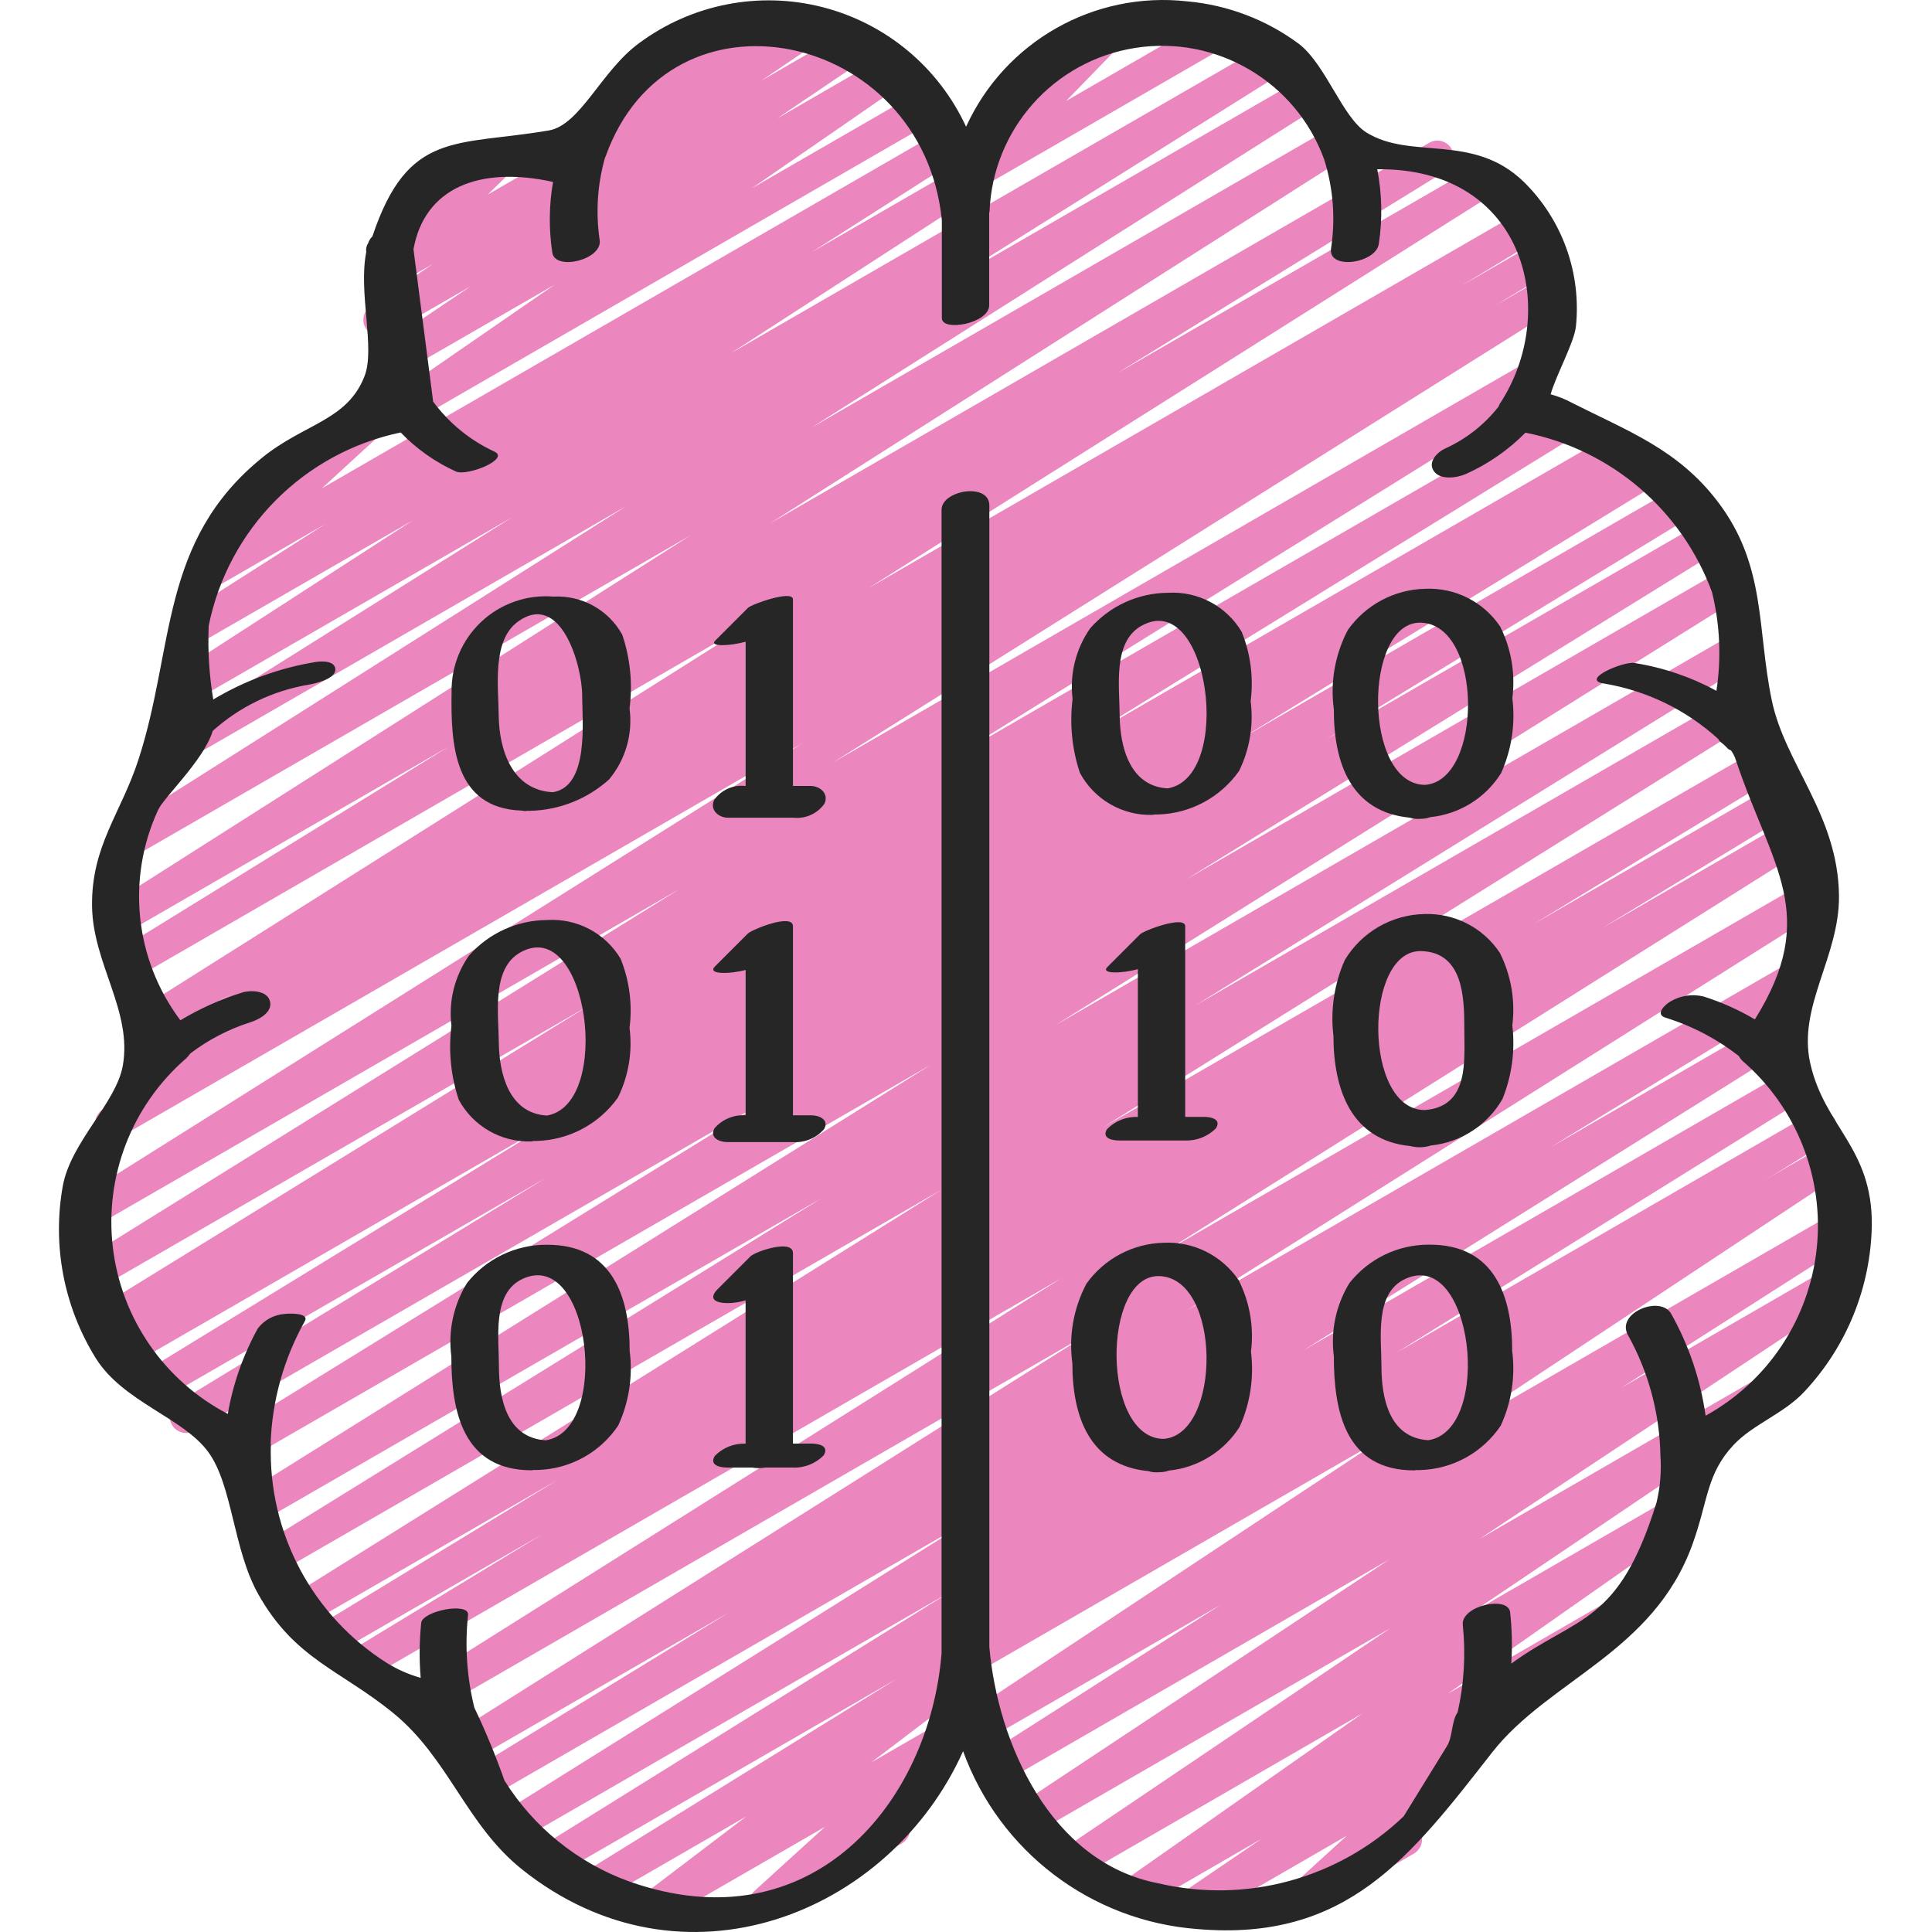 <svg height="504pt" viewBox="-15 0 504 504.391" width="504pt" xmlns="http://www.w3.org/2000/svg"><path d="m295.609 502.172c-1.898.039-3.598-1.18-4.16-2.996-.566-1.812.133-3.781 1.719-4.828l21.016-14.309-31 17.918c-1.977 1.156-4.516.543-5.746-1.387-1.234-1.93-.723-4.488 1.156-5.797l61.949-43.461-72.977 42.172c-1.988 1.133-4.516.496-5.727-1.445-1.215-1.938-.684-4.492 1.207-5.781l84.734-57.176-92.246 53.25c-1.988 1.098-4.492.441-5.688-1.488-1.199-1.934-.672-4.465 1.199-5.758l96.531-64-100.816 58.25c-2.004 1.117-4.535.453-5.727-1.512-1.191-1.961-.617-4.516 1.301-5.777l61.07-39.023-61.062 35.262c-2.004 1.242-4.633.625-5.875-1.379s-.625-4.633 1.379-5.875l108.105-71.594-106.426 61.438c-1.324.84-3 .891-4.367.125-1.371-.762-2.211-2.215-2.188-3.781.02-1.57.898-2.996 2.289-3.723l226.805-130.961c2-1.16 4.555-.52 5.77 1.445 1.215 1.961.648 4.535-1.281 5.805l-108.082 71.578 106.301-61.363c1.305-.789 2.93-.824 4.266-.094 1.336.734 2.18 2.125 2.215 3.648.035 1.523-.75 2.949-2.051 3.742l-61.238 39.09 55.016-31.785c1.996-1.156 4.555-.516 5.77 1.445 1.215 1.965.648 4.539-1.281 5.809l-96.426 63.93 77.934-45.004c1.988-1.133 4.516-.496 5.73 1.445 1.215 1.938.684 4.492-1.207 5.781l-84.711 57.176 51.297-29.613c1.973-1.117 4.48-.496 5.699 1.418 1.223 1.914.73 4.449-1.117 5.77l-61.93 43.449 46.621-26.914c1.977-1.074 4.449-.426 5.648 1.48 1.195 1.906.707 4.414-1.117 5.73l-43.375 29.551c1.223.656 2.051 1.863 2.219 3.242.168 1.375-.34 2.746-1.367 3.68l-18.773 17.066c1.75.332 3.109 1.719 3.41 3.477.297 1.758-.527 3.516-2.07 4.41l-27.691 15.988c-1.879 1.051-4.242.535-5.516-1.199-1.273-1.734-1.055-4.148.508-5.625l15.188-13.84-38.68 22.348c-.648.375-1.383.574-2.133.57zm0 0" fill="#eb86be"/><path d="m238.621 49.691c-1.715 0-3.262-1.027-3.93-2.609-.668-1.578-.32-3.406.875-4.633l16.879-17.359c-1.73.246-3.438-.574-4.324-2.082-1.18-2.039-.48-4.648 1.562-5.828l24.379-14.07c1.844-1.062 4.188-.605 5.496 1.07 1.309 1.68 1.18 4.066-.301 5.594l-16.117 16.582 38.645-22.324c1.32-.773 2.957-.781 4.285-.02 1.328.762 2.145 2.18 2.141 3.711-.004 1.531-.828 2.941-2.156 3.699l-65.297 37.699c-.648.379-1.387.574-2.137.57zm0 0" fill="#eb86be"/><path d="m156.047 501.781c-1.836 0-3.469-1.176-4.051-2.918-.578-1.742.02-3.66 1.488-4.762l26.148-19.875-37.633 21.727c-2.016 1.133-4.57.457-5.758-1.527-1.188-1.988-.574-4.559 1.379-5.797l81.332-50.344-88.227 50.941c-2.02 1.211-4.641.555-5.852-1.465-1.211-2.023-.555-4.645 1.465-5.855l106.309-66.168-112.031 64.684c-2.012 1.125-4.551.453-5.742-1.52-1.188-1.973-.598-4.535 1.336-5.785l122.609-76.699-126.492 73.047c-2.023 1.207-4.641.543-5.848-1.48s-.543-4.645 1.48-5.852l67.293-41.238-67.199 38.801c-2.012 1.125-4.551.453-5.738-1.52-1.191-1.973-.598-4.535 1.336-5.785l166.039-104.637-172.371 99.539c-2.02 1.219-4.641.574-5.859-1.445-1.219-2.016-.57-4.641 1.445-5.855l168.988-106.285-181.598 104.832c-2.02 1.098-4.543.402-5.711-1.574-1.172-1.977-.566-4.523 1.367-5.766l50.551-30.719-54.715 31.574c-2.023 1.152-4.598.473-5.785-1.531-1.188-2-.551-4.586 1.43-5.809l63.027-38.398-65.133 37.613c-2.004 1.059-4.484.363-5.648-1.578-1.168-1.941-.613-4.453 1.262-5.727l169.727-106.066-173.02 99.922c-2.008 1.074-4.504.383-5.672-1.57-1.168-1.953-.598-4.48 1.293-5.742l146.082-90.383-146.023 84.281c-2.012 1.164-4.59.496-5.785-1.496-1.199-1.996-.578-4.582 1.391-5.816l178.902-111.785-177.492 102.484c-2.023 1.207-4.645.547-5.855-1.477-1.207-2.023-.547-4.645 1.477-5.852l139.094-85.906-149.488 86.289c-1.309.781-2.934.805-4.266.062-1.332-.742-2.168-2.141-2.191-3.664-.02-1.527.773-2.949 2.082-3.73l96.211-58.707-101.051 58.297c-2.016 1.117-4.555.43-5.73-1.551-1.18-1.98-.57-4.539 1.371-5.777l108.945-66.707-112.035 64.684c-2.012 1.062-4.504.355-5.664-1.602-1.156-1.961-.574-4.484 1.328-5.734l4.156-2.52-4.078 2.355c-2.016 1.137-4.57.457-5.758-1.527s-.574-4.555 1.379-5.793l128.273-79.062-128.137 73.949c-2.008 1.109-4.535.426-5.715-1.543-1.184-1.969-.594-4.516 1.328-5.77l156.23-97.094-152.859 88.254c-2.008 1.125-4.551.453-5.738-1.52-1.191-1.973-.598-4.535 1.336-5.785l189.434-119.051-178.449 103.016c-2.02 1.098-4.543.402-5.711-1.574-1.172-1.977-.566-4.523 1.367-5.766l17.969-10.859c-2.062.715-4.332-.242-5.258-2.219-.93-1.973-.219-4.332 1.648-5.465l19.629-11.867-18.586 10.684c-2.012 1.125-4.551.453-5.742-1.52-1.188-1.973-.598-4.535 1.34-5.785l163.242-102.98-165.77 95.777c-2.023 1.207-4.645.543-5.852-1.48-1.203-2.023-.543-4.645 1.48-5.848l86.289-53.207-84.145 48.59c-2.004 1.121-4.535.453-5.73-1.508-1.191-1.965-.617-4.52 1.301-5.781l151.652-96.426-145.672 84.086c-2.02 1.23-4.652.586-5.879-1.434s-.586-4.652 1.434-5.879l133.336-84.402-114.562 66.16c-2.004 1.086-4.512.402-5.688-1.555-1.176-1.953-.605-4.488 1.293-5.75l89.215-55.973-83.625 48.266c-2 1.117-4.523.457-5.719-1.496-1.195-1.953-.637-4.5 1.266-5.773l62.137-40.184-56.883 32.809c-2.008 1.18-4.59.527-5.801-1.461-1.211-1.988-.602-4.582 1.363-5.824l38.52-24.594-30.301 17.492c-1.879 1.062-4.258.551-5.535-1.188-1.281-1.738-1.059-4.16.52-5.637l18.09-16.59c-1.801-.266-3.234-1.637-3.574-3.422s.488-3.59 2.062-4.496l27.734-16.02c1.879-1.062 4.258-.551 5.535 1.188 1.281 1.742 1.059 4.164-.52 5.641l-14.984 13.754 161.902-93.48c2.016-1.227 4.645-.586 5.867 1.43 1.227 2.012.586 4.641-1.43 5.867l-38.457 24.531 36.59-21.129c2.004-1.141 4.551-.484 5.75 1.484 1.203 1.969.625 4.535-1.305 5.797l-62.078 40.191 140.508-81.074c2.012-1.129 4.551-.457 5.742 1.516 1.188 1.977.598 4.535-1.34 5.785l-89.215 55.93 94.047-54.297c1.305-.789 2.93-.82 4.266-.086 1.336.738 2.176 2.129 2.207 3.652.027 1.523-.758 2.949-2.062 3.738l-133.359 84.41 136.621-78.875c2.016-1.223 4.637-.578 5.863 1.434 1.223 2.016.578 4.641-1.434 5.863l-151.715 96.488 172.191-99.422c2.012-1.09 4.527-.402 5.699 1.562 1.172 1.965.586 4.504-1.328 5.758l-86.086 53 94.09-54.289c2.016-1.219 4.641-.57 5.859 1.445 1.219 2.02.57 4.641-1.449 5.859l-163.328 103.023 169.898-98.082c2.02-1.098 4.543-.402 5.711 1.574 1.172 1.977.566 4.523-1.367 5.766l-19.547 11.859 19.359-11.18c2.02-1.094 4.543-.398 5.711 1.578 1.172 1.977.566 4.523-1.367 5.762l-14.691 8.891 12.09-6.953c2.02-1.215 4.641-.562 5.859 1.457 1.215 2.016.562 4.641-1.457 5.855l-189.43 118.98 182.527-105.379c1.309-.781 2.934-.809 4.266-.066 1.332.738 2.168 2.137 2.195 3.66.023 1.523-.766 2.945-2.074 3.73l-156.316 97.203 158.254-91.367c2.023-1.211 4.645-.547 5.852 1.477 1.211 2.023.551 4.645-1.477 5.852l-128.152 78.977 138.367-79.879c2.016-1.062 4.508-.355 5.664 1.605 1.156 1.957.574 4.48-1.328 5.734l-4.266 2.559 7.746-4.473c2.016-1.113 4.555-.426 5.73 1.555 1.18 1.98.574 4.535-1.367 5.777l-108.98 66.746 113.742-65.707c1.309-.777 2.938-.797 4.266-.051 1.332.742 2.16 2.145 2.18 3.668.02 1.523-.777 2.945-2.086 3.723l-96.094 58.684 98.262-56.73c2.016-1.137 4.566-.457 5.754 1.527 1.188 1.988.578 4.559-1.379 5.797l-139.094 85.922 140.375-81.066c2.008-1.09 4.512-.406 5.688 1.551 1.176 1.953.605 4.488-1.293 5.75l-178.875 111.789 178.105-102.828c2.008-1.07 4.504-.379 5.672 1.574s.602 4.477-1.293 5.738l-146.039 90.414 141.379-81.625c2.004-1.055 4.484-.363 5.648 1.578 1.168 1.941.613 4.457-1.262 5.727l-169.812 106.113 171.078-98.758c2.012-1.074 4.512-.375 5.68 1.586 1.164 1.961.578 4.496-1.328 5.746l-62.953 38.324 64.121-37.035c2.027-1.203 4.648-.531 5.848 1.496 1.203 2.031.531 4.648-1.496 5.852l-50.688 30.805 50.348-29.082c2.004-1.102 4.523-.426 5.707 1.531 1.184 1.957.609 4.5-1.297 5.766l-169.004 106.309 167.41-96.668c2.016-1.219 4.637-.57 5.855 1.449 1.219 2.016.57 4.637-1.445 5.855l-165.949 104.609 157.953-91.203c2.023-1.207 4.645-.543 5.852 1.48 1.203 2.023.543 4.645-1.48 5.852l-67.477 41.352 53.641-30.969c2.02-1.215 4.645-.562 5.859 1.457s.566 4.641-1.453 5.855l-122.488 76.621 126.352-72.949c2.023-1.211 4.645-.555 5.855 1.469 1.211 2.02.555 4.641-1.469 5.852l-106.344 66.184 108.656-62.734c2.004-1.047 4.477-.344 5.633 1.594 1.16 1.941.605 4.449-1.262 5.719l-222.551 137.684c.621 1.754.039 3.707-1.441 4.832l-26.148 19.871 17.922-10.34c1.879-1.047 4.242-.531 5.516 1.203 1.273 1.734 1.055 4.145-.508 5.621l-18.723 17.027c2.07-.844 4.441.059 5.43 2.062.992 2 .27 4.43-1.656 5.566l-33.691 19.445c-1.879 1.047-4.242.531-5.516-1.203s-1.055-4.145.508-5.625l18.602-16.918-42.008 24.234c-.645.387-1.383.598-2.133.605zm0 0" fill="#eb86be"/><path d="m91.422 110.117c-1.863-.004-3.512-1.215-4.066-2.996-.555-1.781.109-3.715 1.645-4.777l40.594-28.016-41.762 24.074c-1.988 1.133-4.52.496-5.73-1.445-1.215-1.938-.684-4.492 1.207-5.785l24.43-16.477-21.75 12.543c-1.984 1.086-4.469.441-5.668-1.477-1.199-1.914-.699-4.434 1.145-5.742l16.418-11.145-10.812 6.238c-1.859 1.074-4.23.594-5.527-1.113-1.301-1.711-1.125-4.121.406-5.629l11.711-11.441c-1-.324-1.844-1.008-2.367-1.922-1.176-2.039-.477-4.648 1.562-5.828l21.77-12.559c1.859-1.074 4.23-.598 5.527 1.113 1.301 1.711 1.125 4.121-.406 5.625l-7.605 7.441 83.43-48.18c1.988-1.133 4.516-.496 5.73 1.445 1.215 1.941.684 4.492-1.207 5.785l-16.461 11.168 23.953-13.824c1.984-1.113 4.496-.477 5.707 1.453 1.211 1.926.691 4.465-1.176 5.766l-24.395 16.496 29.406-16.988c1.973-1.105 4.469-.473 5.684 1.438 1.211 1.91.719 4.438-1.121 5.754l-40.633 28.059 44.523-25.695c2.027-1.059 4.527-.332 5.672 1.648 1.145 1.977.527 4.508-1.402 5.734l-136.297 78.688c-.645.375-1.383.574-2.133.57zm0 0" fill="#eb86be"/><path d="m138.227 41.371c-1.781 0-3.371-1.105-3.996-2.777-.621-1.668-.141-3.547 1.207-4.715l11.309-9.785c-.555-.363-1.012-.852-1.34-1.426-1.18-2.039-.48-4.648 1.559-5.828l24.844-14.336c1.898-1.074 4.305-.539 5.57 1.238 1.27 1.781.988 4.227-.648 5.672l-1.879 1.633 15.688-9.074c1.32-.84 3-.887 4.367-.125 1.367.766 2.207 2.219 2.188 3.785-.023 1.566-.902 2.996-2.289 3.723l-54.441 31.445c-.648.379-1.387.574-2.137.57zm0 0" fill="#eb86be"/><g fill="#262626"><path d="m1.207 309.574c-2.809 15.586.277 31.656 8.652 45.09 7.145 11.367 22.777 15.445 29.332 24.434 6.348 8.695 6.449 25.395 13.055 37.129 9.551 16.98 21.445 19.746 35.285 31.051 14.387 11.75 19.004 29.133 33.512 40.73 41.863 33.477 96.031 11.887 115.199-30.824 9.477 26.18 33.43 44.359 61.191 46.441 38.98 3.336 55.637-18.879 76.895-46.082 14.832-18.961 42.105-26.086 52.309-54.305 4.172-11.531 3.609-18.355 10.754-26.004 5.051-5.398 13.105-8.156 18.414-13.84 11.113-11.824 17.414-27.363 17.68-43.586.137-20.27-12.406-25.602-16.102-42.328-3.258-14.734 7.68-27.793 7.527-43.621-.223-21.043-14.027-34.27-17.527-50.945-3.934-18.773-1.383-35.148-14.055-51.855-10.438-13.766-23.535-18.5-38.059-25.863-1.785-.965-3.676-1.719-5.633-2.254 1.281-4.695 6.137-13.543 6.59-17.656 1.453-14-3.539-27.902-13.57-37.777-13.293-12.926-29.398-5.641-41.105-12.91-6.281-3.91-10.613-17.75-17.645-23.145-8.516-6.324-18.617-10.164-29.184-11.102-24.293-2.719-47.578 10.488-57.703 32.734-7.156-15.516-20.918-26.984-37.473-31.219-16.551-4.238-34.133-.797-47.863 9.375-9.848 7.141-15.359 21.426-23.629 22.824-24.207 4.098-36.75-.125-46.027 27.648-.512.492-.895 1.102-1.117 1.777-.449.68-.625 1.508-.488 2.312-2.113 10.547 2.375 25.062-.426 32.332-4.488 11.691-15.691 12.383-26.727 21.332-26.895 21.797-22.801 49.648-32.332 78.883-4.574 14.055-12.312 22.504-12.102 38.246.199 15.012 10.59 27.359 8.016 41.695-1.793 9.746-13.512 19.789-15.645 31.281zm32.07-33.141c.449-.426.855-.895 1.211-1.402 4.719-3.59 10.016-6.344 15.668-8.141 2.211-.691 5.922-2.609 5.121-5.535-.754-2.801-5.07-2.91-7.223-2.238-5.656 1.766-11.082 4.199-16.16 7.254-11.887-15.84-14.121-36.926-5.82-54.902 1.469-3.285 11.945-13.039 14.242-20.574v-.051c6.996-6.305 15.641-10.492 24.926-12.066 1.707-.281 7.008-1.469 7.109-3.875.102-2.406-3.457-2.348-5.18-2.066-9.438 1.547-18.492 4.863-26.691 9.781-1.062-6.363-1.461-12.816-1.188-19.262 5.121-25.32 24.828-45.16 50.117-50.449 4.117 4.273 9.008 7.727 14.41 10.184 2.938 1.336 14.254-3.277 10.055-5.191-6.348-2.941-11.852-7.438-16-13.07v-.094c-1.707-13.219-3.414-26.434-5.121-39.656 2.875-16.043 17.238-21.812 36.438-17.586-1.062 6.105-1.125 12.348-.188 18.473.727 4.832 13.141 1.859 12.355-3.309-1.062-7.215-.582-14.57 1.418-21.582 0-.051.074-.086.102-.145 16.75-47.113 82.773-33.023 87.816 16.504v25.598c0 3.688 12.355 1.41 12.355-3.309v-24.191c0-.078.086-.156.094-.23.82-21.516 16.746-39.441 38.016-42.789 21.266-3.352 41.93 8.812 49.324 29.031 2.391 7.523 3.016 15.5 1.824 23.305-.852 5.762 11.699 3.918 12.469-1.16.98-6.477.84-13.074-.41-19.508 39.066-.402 47.734 37.547 31.922 61.355-.102.207-.188.422-.262.641-3.68 4.68-8.426 8.41-13.844 10.879-2.164.973-4.734 3.566-3.02 5.973 1.715 2.406 6.102 1.707 8.348.719 5.805-2.602 11.078-6.258 15.547-10.789 22.395 4.438 40.859 20.227 48.715 41.66 2.07 8.422 2.457 17.168 1.145 25.738-6.676-3.633-13.926-6.094-21.434-7.27-2.91-.461-14.234 4.375-7.938 5.359 11.145 1.852 21.52 6.891 29.867 14.504.117.293.309.547.555.742.711.531 1.371 1.129 1.961 1.793.242.184.508.328.793.426.566.777 1 1.641 1.281 2.562 9.25 27.723 22.066 40.227 4.957 67.66-4.219-2.488-8.707-4.492-13.379-5.973-2.965-.727-6.098-.25-8.715 1.32-1.27.742-4.102 3.305-1.254 4.199 6.938 2.152 13.426 5.547 19.148 10.02.277.504.637.965 1.059 1.355 14.023 12.141 21.227 30.367 19.289 48.816-1.938 18.445-12.773 34.777-29.016 43.734-1.312-9.344-4.355-18.359-8.977-26.59-2.781-4.98-14.508-.27-11.297 5.523 5.371 9.637 8.285 20.449 8.48 31.48.285 4.098-.055 8.219-1.008 12.219-9.934 32.016-20.48 29.422-37.93 42.078.289-4.465.188-8.945-.301-13.391-.484-4.453-12.902-1.707-12.355 3.312.793 7.625.34 15.328-1.348 22.809-1.648 2.277-1.254 6.477-2.84 8.902l-11.25 18.242c-17.055 16.316-41.207 22.887-64.176 17.461-27.984-5.43-41.816-36.516-43.992-61.664v-298.008c0-6.109-12.473-4.004-12.473 1.109v298.547c-3.133 38.867-33.844 76.406-81.547 59.57-13.5-4.895-24.969-14.176-32.57-26.359-2.281-6.477-4.902-12.824-7.859-19.02-1.953-7.906-2.512-16.09-1.648-24.184.383-3.473-11.879-1.102-12.227 2.047-.492 4.773-.539 9.582-.137 14.363-3.125-.891-6.109-2.207-8.867-3.918-19.453-12.336-30.953-34.02-30.25-57.047 0-.086-.059-.125-.059-.203.375-11.215 3.434-22.172 8.926-31.957 1.262-2.277-4.328-2.016-5.121-1.895-2.816.152-5.43 1.531-7.145 3.77-3.84 6.957-6.488 14.504-7.84 22.332-16.57-8.629-27.805-24.891-30.008-43.441-2.203-18.555 4.91-36.996 19-49.262zm0 0"/><path d="m120.898 211.621c.117 0 .289 0 .441.059.156.062.332.062.539.062.203 0 .273 0 .391-.062.312.02.621.02.93 0 7.629-.176 14.938-3.078 20.609-8.184 4.305-5.145 6.246-11.867 5.352-18.516.844-6.488.191-13.082-1.902-19.277-3.582-6.473-10.543-10.332-17.93-9.949-6.934-.578-13.785 1.805-18.859 6.562-5.074 4.758-7.895 11.441-7.766 18.398-.238 13.711.668 30.25 18.195 30.906zm-.855-49.355c11.145-7.996 16.75 11.375 16.75 19.336 0 6.527 1.887 23.773-7.68 25.223-10.691-.555-14.012-11.168-14.113-20.07-.051-7.398-1.809-19.566 5.051-24.488zm0 0"/><path d="m285.617 212.746c.246-.02.492-.059.734-.109h.852c8.414-.266 16.219-4.465 21.078-11.34 2.785-5.652 3.84-11.996 3.035-18.246.785-6.129-.02-12.359-2.336-18.09-4.004-6.734-11.434-10.668-19.25-10.199-7.789.047-15.188 3.426-20.32 9.285-3.75 5.367-5.383 11.934-4.582 18.434-.812 6.488-.16 13.074 1.902 19.277 3.715 6.934 11.02 11.188 18.887 10.988zm-2.801-49.371c17.605-9.805 24.191 39.543 6.828 42.453-9.977-.574-12.449-11-12.527-19.066-.027-7.457-1.871-19.164 5.699-23.395zm0 0"/><path d="m352.824 213.465c.941.297 1.934.398 2.918.297.852 0 1.699-.148 2.5-.434 7.578-.773 14.379-4.996 18.434-11.445 2.77-6.145 3.797-12.934 2.961-19.625.82-6.414-.289-12.926-3.191-18.703-4.359-6.465-11.77-10.191-19.559-9.84-8.055.184-15.547 4.172-20.199 10.75-3.348 6.371-4.625 13.625-3.652 20.754-.043 14.133 4.559 26.762 19.789 28.246zm2.918-50.902c16.273.469 16.215 41.133 1.145 42.344-16.273 0-16.164-42.777-1.145-42.344zm0 0"/><path d="m174.879 213.48h17.066c3.156.344 6.254-1.051 8.09-3.645 1.23-2.559-1.066-4.648-3.617-4.648h-4.594v-48.707c0-2.562-10.758 1.227-11.75 2.219-2.844 2.844-5.688 5.688-8.531 8.531-1.707 1.707 3.957 1.398 7.926.309v37.648h-.117c-3.16-.34-6.254 1.051-8.09 3.645-1.23 2.543 1.066 4.648 3.617 4.648zm0 0"/><path d="m123.465 297.996c.262-.023.523-.066.777-.129.281 0 .461.043.777 0 8.41-.27 16.215-4.449 21.094-11.305 2.789-5.633 3.848-11.961 3.047-18.195.781-6.121-.02-12.34-2.332-18.062-4-6.707-11.414-10.609-19.207-10.113-7.789.051-15.191 3.414-20.352 9.25-3.762 5.348-5.402 11.902-4.602 18.391-.816 6.484-.164 13.074 1.906 19.273 3.73 6.914 11.043 11.125 18.891 10.891zm-2.797-49.355c17.586-9.848 24.207 39.645 6.926 42.598-9.992-.555-12.492-11.094-12.566-19.148-.07-7.449-1.914-19.234 5.641-23.449zm0 0"/><path d="m353.004 299.207c1.77.457 3.633.406 5.375-.152 7.824-.805 14.777-5.328 18.688-12.152 2.453-6.082 3.332-12.688 2.562-19.199.809-6.496-.32-13.086-3.254-18.938-4.344-6.547-11.77-10.383-19.625-10.137-8.562.137-16.449 4.68-20.863 12.016-2.754 6.207-3.777 13.047-2.961 19.789.031 14.141 4.691 27.273 20.078 28.773zm2.84-50.902c11.027.293 11.25 12.289 11.25 20.164 0 8.383 1.363 20.422-10.309 21.336-16.094.023-16-41.91-.941-41.5zm0 0"/><path d="m196.586 291.168h-4.762v-49.355c0-3.492-10.734.852-11.816 1.945l-8.535 8.535c-2.148 2.141 3.816 2.055 7.996.93v37.953c-3.078-.211-6.082 1.035-8.105 3.363-1.426 2.449 1.211 3.629 3.344 3.629h17.066c3.098.215 6.117-1.035 8.16-3.371 1.426-2.449-1.211-3.629-3.348-3.629zm0 0"/><path d="m273.824 294.789c-1.453 2.352 1.254 2.961 3.172 2.961h17.066c3.07.148 6.055-1.016 8.211-3.203 1.449-2.363-1.254-2.961-3.176-2.961h-4.871v-49.773c0-2.918-10.754 1.082-11.777 2.105l-8.531 8.535c-1.887 1.887 3.898 1.707 7.953.555v38.598c-3.016-.133-5.941 1.023-8.047 3.184zm0 0"/><path d="m127.441 324.969c-8.074-.012-15.707 3.672-20.719 10-3.516 5.715-4.961 12.465-4.086 19.117 0 14.234 2.91 29.762 20.965 29.762.172 0 .352-.066.52-.082.352.02.703.02 1.051 0 8.465-.242 16.293-4.555 21.02-11.582 2.816-6.078 3.859-12.832 3.004-19.48 0-14.301-4.594-27.871-21.754-27.734zm-.152 51.055c-10.285-.648-12.23-11.094-12.23-19.387 0-7.34-1.832-19.055 6.18-22.758 17.68-8.168 23.082 39.535 6.051 42.145zm0 0"/><path d="m308.188 334.227c-4.363-6.441-11.77-10.148-19.543-9.777-8.055.176-15.555 4.152-20.223 10.719-3.352 6.359-4.629 13.609-3.652 20.734 0 14.133 4.582 26.676 19.789 28.16.945.293 1.941.395 2.926.289.852.004 1.699-.141 2.5-.426 7.574-.777 14.371-4.98 18.449-11.41 2.777-6.145 3.801-12.934 2.961-19.625.816-6.402-.301-12.902-3.207-18.664zm-19.543 41.422c-16.297 0-16.211-42.938-1.195-42.496 16.293.496 16.238 41.277 1.195 42.496zm0 0"/><path d="m357.832 324.945c-8.074-.02-15.711 3.672-20.719 10.008-3.512 5.719-4.953 12.469-4.078 19.125 0 14.23 2.91 29.797 20.977 29.797.16 0 .34-.066.512-.086.352.023.703.023 1.059 0 8.465-.242 16.293-4.559 21.016-11.586 2.812-6.086 3.852-12.844 2.996-19.492 0-14.309-4.59-27.895-21.762-27.766zm-.16 51.055c-10.242-.648-12.211-11.094-12.211-19.355 0-7.34-1.836-19.047 6.188-22.75 17.68-8.156 23.062 39.512 6.023 42.105zm0 0"/><path d="m196.691 376.879h-4.867v-49.734c0-3.746-9.812-.434-11.09.855-2.848 2.844-5.691 5.688-8.535 8.531-3.969 3.969 2.953 4.32 7.262 2.938v37.441c-3.016-.137-5.949 1.027-8.047 3.203-1.449 2.371 1.238 3.02 3.184 3.02h6.562c1.129.203 2.285.203 3.414 0h7.082c3.066.164 6.059-1.004 8.199-3.207 1.469-2.391-1.219-3.047-3.164-3.047zm0 0"/></g></svg>